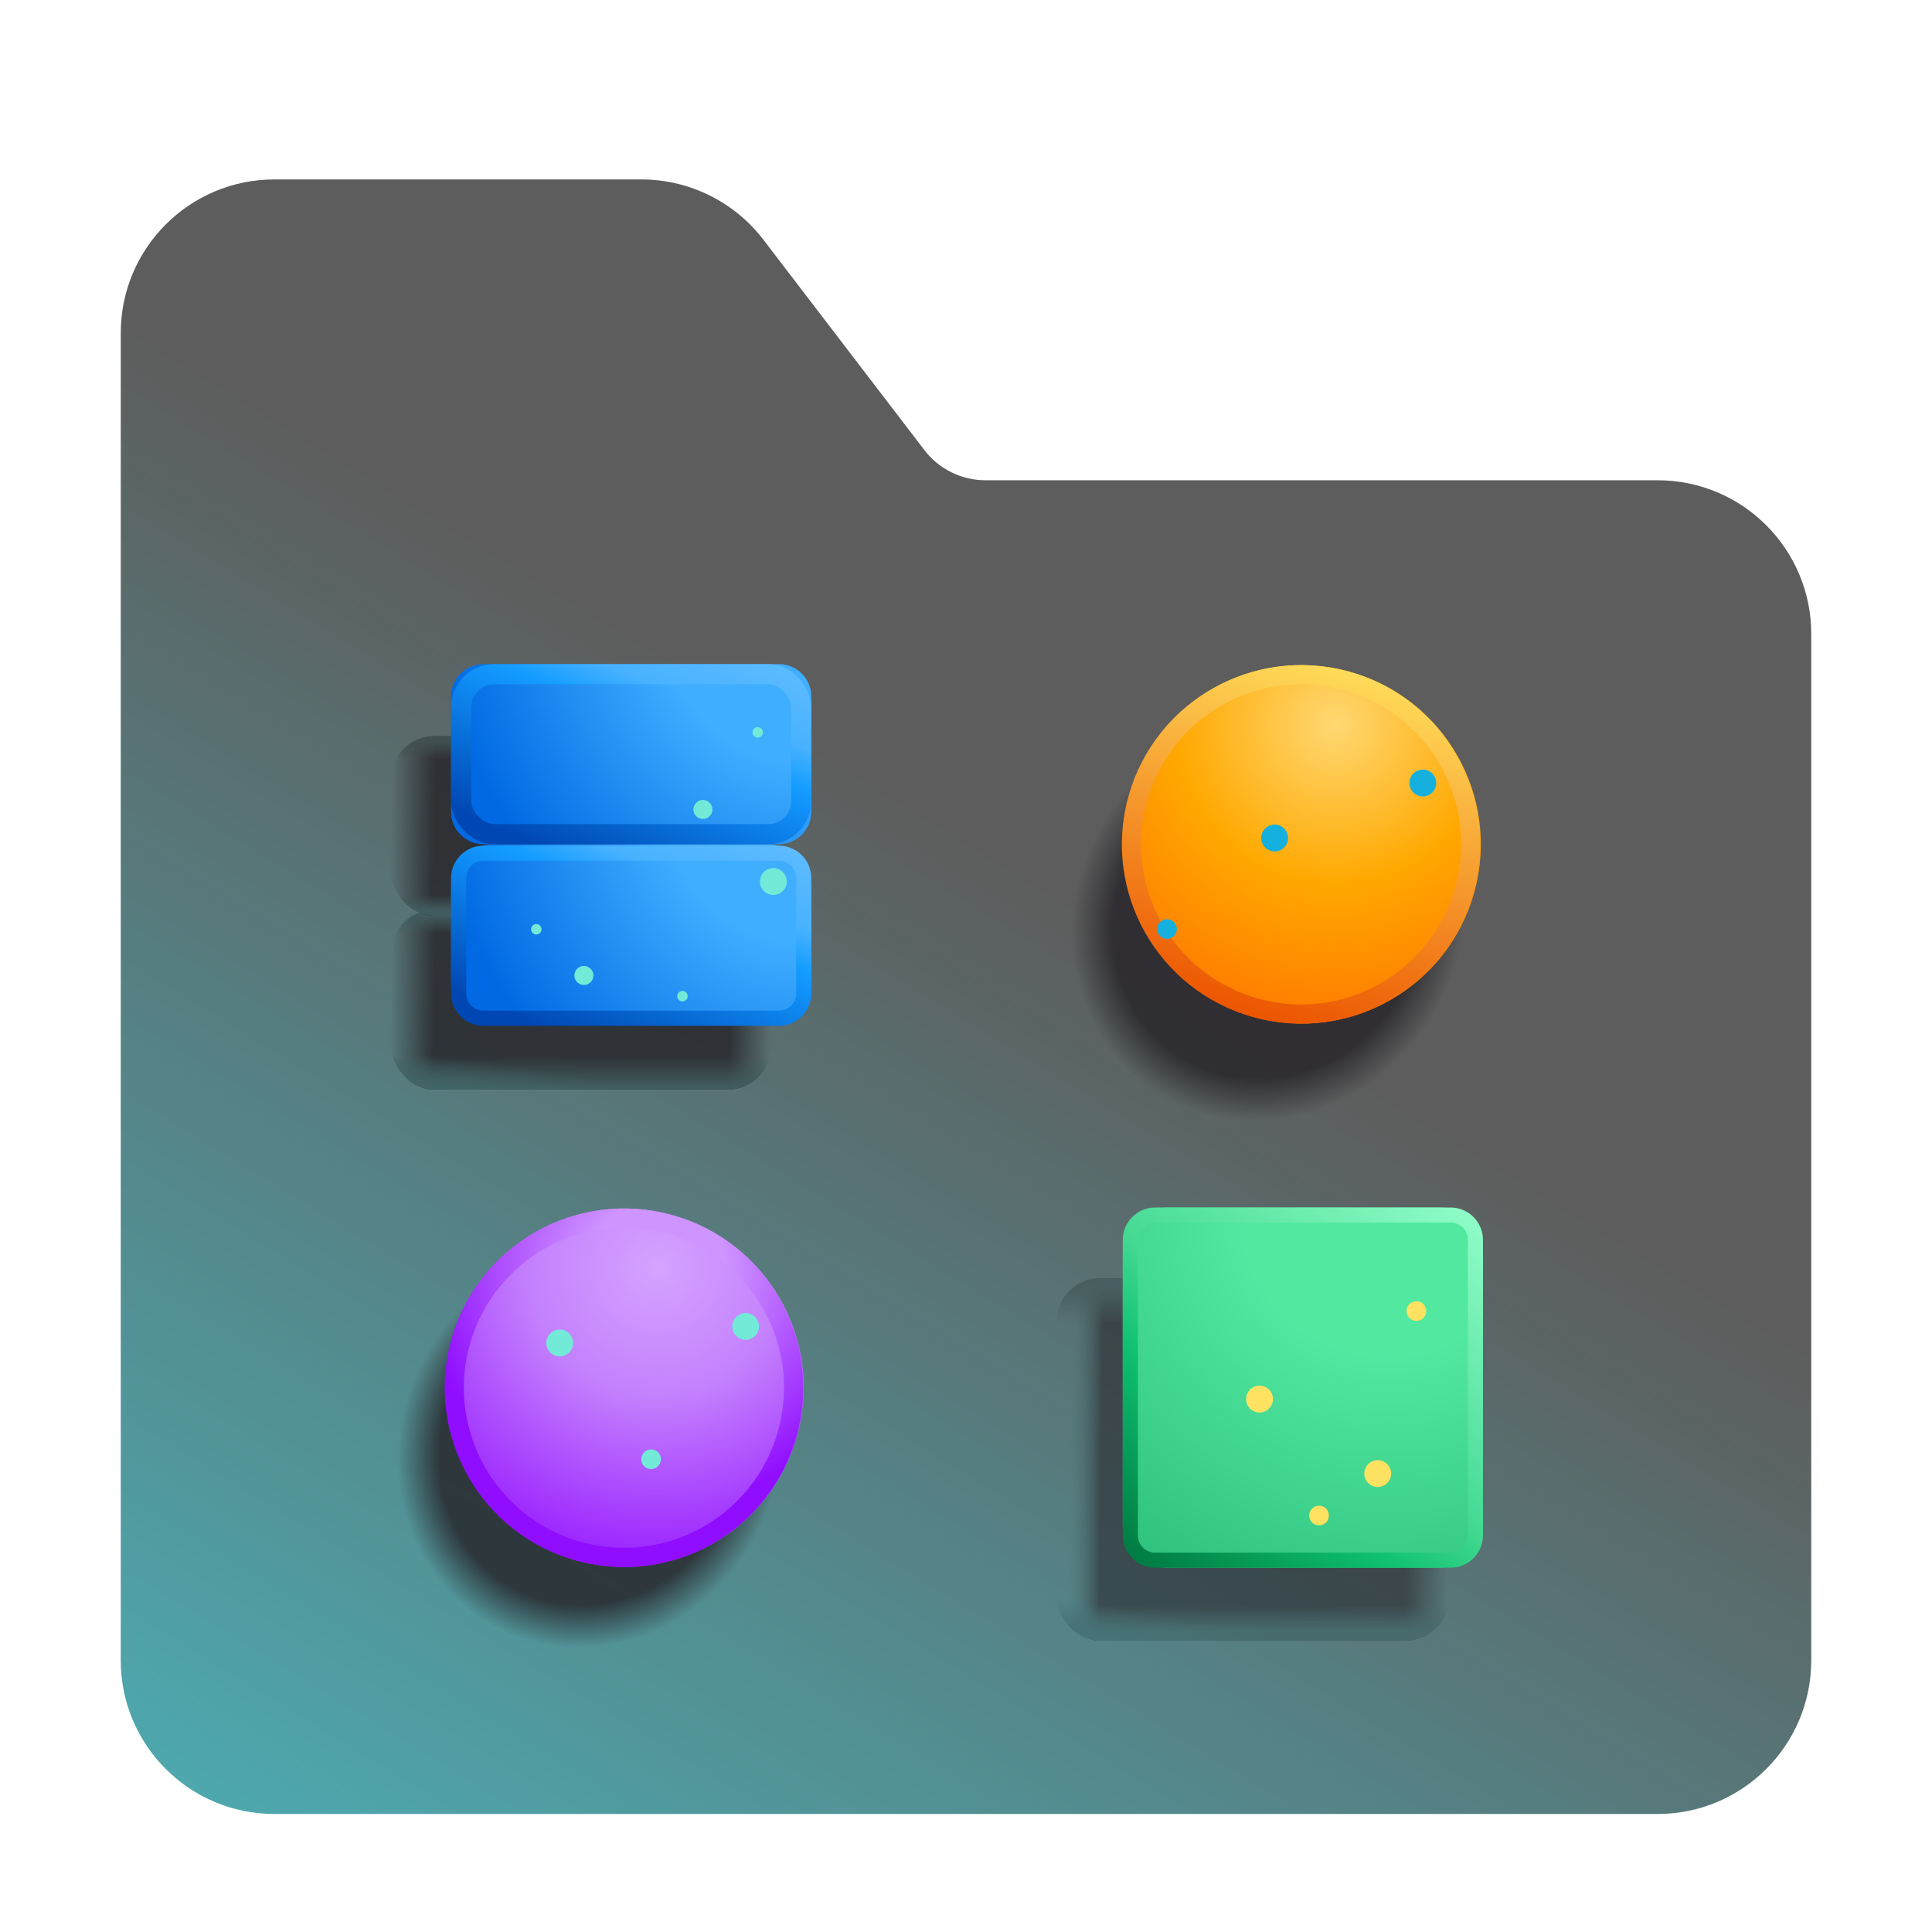 <svg width="48" height="48" viewBox="0 0 48 48" fill="none" xmlns="http://www.w3.org/2000/svg">
<path d="M19 6C18.28 5.03 17.143 4.458 15.934 4.458H6.818C4.709 4.458 3 6.167 3 8.276V41.25C3 43.359 4.709 45.068 6.818 45.068H41.182C43.291 45.068 45 43.359 45 41.25V15.75C45 13.641 43.291 11.932 41.182 11.932H24.483C23.879 11.932 23.31 11.646 22.95 11.161L19 6Z" fill="url(#paint0_linear_2087_141333)"/>
<path d="M19 6C18.28 5.03 17.143 4.458 15.934 4.458H6.818C4.709 4.458 3 6.167 3 8.276V41.25C3 43.359 4.709 45.068 6.818 45.068H41.182C43.291 45.068 45 43.359 45 41.25V15.75C45 13.641 43.291 11.932 41.182 11.932H24.483C23.879 11.932 23.31 11.646 22.95 11.161L19 6Z" fill="url(#paint1_radial_2087_141333)" fill-opacity="0.8"/>
<path d="M19 6C18.28 5.03 17.143 4.458 15.934 4.458H6.818C4.709 4.458 3 6.167 3 8.276V41.25C3 43.359 4.709 45.068 6.818 45.068H41.182C43.291 45.068 45 43.359 45 41.25V15.75C45 13.641 43.291 11.932 41.182 11.932H24.483C23.879 11.932 23.31 11.646 22.95 11.161L19 6Z" fill="url(#paint2_radial_2087_141333)" fill-opacity="0.8"/>
<path d="M31.142 25.267C33.511 25.928 35.967 24.543 36.627 22.174C37.288 19.805 35.904 17.349 33.535 16.689C31.166 16.028 28.71 17.413 28.049 19.781C27.388 22.15 28.773 24.606 31.142 25.267Z" fill="url(#paint3_radial_2087_141333)"/>
<path d="M14.318 38.768C16.687 39.429 19.143 38.044 19.804 35.675C20.465 33.306 19.08 30.851 16.711 30.19C14.342 29.529 11.886 30.913 11.225 33.282C10.565 35.651 11.949 38.107 14.318 38.768Z" fill="url(#paint4_radial_2087_141333)"/>
<path fill-rule="evenodd" clip-rule="evenodd" d="M31.257 24.809C33.373 25.399 35.566 24.163 36.156 22.047C36.747 19.931 35.51 17.738 33.394 17.148C31.279 16.558 29.085 17.794 28.495 19.91C27.905 22.025 29.142 24.219 31.257 24.809ZM36.615 22.175C35.954 24.544 33.498 25.928 31.129 25.267C28.761 24.607 27.376 22.151 28.037 19.782C28.698 17.413 31.154 16.028 33.522 16.689C35.891 17.35 37.276 19.806 36.615 22.175Z" fill="url(#paint5_linear_2087_141333)"/>
<path fill-rule="evenodd" clip-rule="evenodd" d="M14.433 38.309C16.548 38.9 18.742 37.663 19.332 35.547C19.922 33.432 18.686 31.238 16.57 30.648C14.454 30.058 12.261 31.295 11.671 33.41C11.081 35.526 12.317 37.719 14.433 38.309ZM19.791 35.675C19.13 38.044 16.674 39.429 14.305 38.768C11.936 38.107 10.551 35.651 11.212 33.282C11.873 30.913 14.329 29.529 16.698 30.19C19.067 30.851 20.451 33.306 19.791 35.675Z" fill="url(#paint6_radial_2087_141333)"/>
<path d="M35.261 19.775C35.438 19.825 35.622 19.721 35.671 19.544C35.721 19.366 35.617 19.182 35.44 19.133C35.262 19.084 35.078 19.187 35.029 19.364C34.98 19.542 35.083 19.726 35.261 19.775Z" fill="#16B0DE"/>
<path d="M31.578 21.141C31.756 21.191 31.94 21.087 31.989 20.91C32.039 20.733 31.935 20.549 31.758 20.499C31.58 20.45 31.396 20.553 31.347 20.731C31.297 20.908 31.401 21.092 31.578 21.141Z" fill="#16B0DE"/>
<path d="M29.23 23.148C29.193 23.278 29.058 23.354 28.928 23.318C28.798 23.281 28.722 23.146 28.758 23.016C28.794 22.886 28.929 22.81 29.059 22.846C29.19 22.883 29.266 23.018 29.23 23.148Z" fill="#16B0DE"/>
<path d="M18.436 33.276C18.613 33.325 18.797 33.221 18.846 33.044C18.896 32.867 18.792 32.683 18.615 32.633C18.437 32.584 18.254 32.688 18.204 32.865C18.155 33.042 18.258 33.226 18.436 33.276Z" fill="#72EAD7"/>
<path d="M13.816 33.686C13.993 33.736 14.177 33.632 14.227 33.455C14.276 33.277 14.173 33.093 13.995 33.044C13.818 32.995 13.634 33.098 13.585 33.276C13.535 33.453 13.639 33.637 13.816 33.686Z" fill="#72EAD7"/>
<path d="M16.412 36.32C16.376 36.45 16.241 36.526 16.111 36.49C15.981 36.454 15.905 36.319 15.941 36.189C15.977 36.059 16.112 35.982 16.242 36.019C16.372 36.055 16.449 36.19 16.412 36.32Z" fill="#72EAD7"/>
<g opacity="0.7">
<rect x="26.25" y="31.758" width="9.75" height="9" rx="1.072" fill="url(#paint7_linear_2087_141333)" fill-opacity="0.8"/>
<rect x="26.25" y="31.758" width="9.75" height="9" rx="1.072" fill="url(#paint8_linear_2087_141333)"/>
<rect x="26.25" y="31.758" width="9.75" height="9" rx="1.072" fill="url(#paint9_radial_2087_141333)"/>
<rect x="26.25" y="31.758" width="9.75" height="9" rx="1.072" fill="url(#paint10_linear_2087_141333)"/>
</g>
<rect x="27.895" y="30" width="8.949" height="8.949" rx="1.072" fill="url(#paint11_radial_2087_141333)"/>
<path fill-rule="evenodd" clip-rule="evenodd" d="M36.04 30.375H28.699C28.462 30.375 28.27 30.567 28.27 30.804V38.145C28.27 38.382 28.462 38.574 28.699 38.574H36.04C36.277 38.574 36.469 38.382 36.469 38.145V30.804C36.469 30.567 36.277 30.375 36.04 30.375ZM28.699 30C28.255 30 27.895 30.36 27.895 30.804V38.145C27.895 38.589 28.255 38.949 28.699 38.949H36.04C36.484 38.949 36.844 38.589 36.844 38.145V30.804C36.844 30.36 36.484 30 36.04 30H28.699Z" fill="url(#paint12_linear_2087_141333)"/>
<rect x="9.716" y="22.611" width="9.439" height="4.461" rx="1.072" fill="url(#paint13_linear_2087_141333)" fill-opacity="0.8"/>
<rect x="9.716" y="22.611" width="9.439" height="4.461" rx="1.072" fill="url(#paint14_linear_2087_141333)"/>
<rect x="9.716" y="22.611" width="9.439" height="4.461" rx="1.072" fill="url(#paint15_linear_2087_141333)"/>
<rect x="9.716" y="22.611" width="9.439" height="4.461" rx="1.072" fill="url(#paint16_radial_2087_141333)"/>
<rect x="9.716" y="18.291" width="9.439" height="4.461" rx="1.072" fill="url(#paint17_linear_2087_141333)" fill-opacity="0.8"/>
<rect x="9.716" y="18.291" width="9.439" height="4.461" rx="1.072" fill="url(#paint18_linear_2087_141333)"/>
<rect x="9.716" y="18.291" width="9.439" height="4.461" rx="1.072" fill="url(#paint19_linear_2087_141333)"/>
<rect x="11.207" y="20.974" width="8.949" height="4.474" rx="1.072" fill="url(#paint20_radial_2087_141333)"/>
<path d="M11.207 17.304C11.207 16.86 11.567 16.5 12.011 16.5H19.352C19.796 16.5 20.156 16.86 20.156 17.304V20.171C20.156 20.614 19.796 20.974 19.352 20.974H12.011C11.567 20.974 11.207 20.614 11.207 20.171V17.304Z" fill="url(#paint21_radial_2087_141333)"/>
<rect x="11.458" y="16.75" width="8.448" height="3.974" rx="0.822" stroke="url(#paint22_linear_2087_141333)" stroke-width="0.5"/>
<path fill-rule="evenodd" clip-rule="evenodd" d="M19.352 21.386H12.011C11.775 21.386 11.583 21.578 11.583 21.815V24.682C11.583 24.919 11.775 25.11 12.011 25.11H19.352C19.589 25.11 19.781 24.919 19.781 24.682V21.815C19.781 21.578 19.589 21.386 19.352 21.386ZM12.011 21.011C11.567 21.011 11.207 21.371 11.207 21.815V24.682C11.207 25.126 11.567 25.486 12.011 25.486H19.352C19.796 25.486 20.156 25.126 20.156 24.682V21.815C20.156 21.371 19.796 21.011 19.352 21.011H12.011Z" fill="url(#paint23_linear_2087_141333)"/>
<path d="M18.79 18.321C18.859 18.34 18.93 18.3 18.95 18.231C18.969 18.162 18.928 18.09 18.859 18.071C18.79 18.051 18.718 18.092 18.699 18.161C18.68 18.23 18.72 18.302 18.79 18.321Z" fill="#72EAD7"/>
<path d="M17.401 20.338C17.526 20.374 17.657 20.3 17.692 20.174C17.727 20.049 17.653 19.918 17.528 19.883C17.402 19.848 17.271 19.921 17.236 20.047C17.201 20.173 17.275 20.303 17.401 20.338Z" fill="#72EAD7"/>
<path d="M19.535 21.991C19.485 22.169 19.301 22.272 19.124 22.223C18.947 22.174 18.843 21.99 18.893 21.812C18.942 21.635 19.126 21.531 19.303 21.581C19.48 21.63 19.584 21.814 19.535 21.991Z" fill="#72EAD7"/>
<path d="M14.735 24.299C14.7 24.425 14.569 24.498 14.444 24.463C14.318 24.428 14.244 24.298 14.279 24.172C14.314 24.046 14.445 23.973 14.571 24.008C14.696 24.043 14.77 24.173 14.735 24.299Z" fill="#72EAD7"/>
<path d="M17.081 24.784C17.061 24.853 16.99 24.894 16.921 24.875C16.851 24.855 16.811 24.784 16.83 24.714C16.849 24.645 16.921 24.605 16.99 24.624C17.059 24.643 17.1 24.715 17.081 24.784Z" fill="#72EAD7"/>
<path d="M13.45 23.123C13.431 23.192 13.359 23.233 13.29 23.213C13.22 23.194 13.18 23.122 13.199 23.053C13.219 22.984 13.29 22.943 13.36 22.963C13.429 22.982 13.469 23.054 13.45 23.123Z" fill="#72EAD7"/>
<path d="M35.125 32.808C35.255 32.844 35.39 32.768 35.426 32.638C35.462 32.508 35.386 32.373 35.256 32.337C35.126 32.3 34.991 32.377 34.955 32.507C34.918 32.637 34.994 32.772 35.125 32.808Z" fill="#FFE261"/>
<path d="M32.705 37.888C32.835 37.925 32.97 37.849 33.007 37.718C33.043 37.588 32.967 37.453 32.837 37.417C32.706 37.381 32.571 37.457 32.535 37.587C32.499 37.717 32.575 37.852 32.705 37.888Z" fill="#FFE261"/>
<path d="M31.203 35.081C31.381 35.13 31.564 35.027 31.614 34.849C31.663 34.672 31.56 34.488 31.382 34.439C31.205 34.389 31.021 34.493 30.972 34.67C30.922 34.848 31.026 35.032 31.203 35.081Z" fill="#FFE261"/>
<path d="M34.14 36.932C34.317 36.982 34.501 36.878 34.55 36.701C34.6 36.523 34.496 36.34 34.319 36.29C34.142 36.241 33.958 36.344 33.908 36.522C33.859 36.699 33.962 36.883 34.14 36.932Z" fill="#FFE261"/>
<defs>
<linearGradient id="paint0_linear_2087_141333" x1="42.455" y1="1.887" x2="-2.576" y2="75.55" gradientUnits="userSpaceOnUse">
<stop offset="0.298" stop-color="#5D5D5D"/>
<stop offset="1" stop-color="#3EF3FF"/>
</linearGradient>
<radialGradient id="paint1_radial_2087_141333" cx="0" cy="0" r="1" gradientUnits="userSpaceOnUse" gradientTransform="translate(14.625 36) rotate(116.565) scale(5.031 4.699)">
<stop offset="0.785" stop-color="#242227"/>
<stop offset="1" stop-color="#242227" stop-opacity="0"/>
</radialGradient>
<radialGradient id="paint2_radial_2087_141333" cx="0" cy="0" r="1" gradientUnits="userSpaceOnUse" gradientTransform="translate(31.5 22.875) rotate(126.027) scale(5.101 4.764)">
<stop offset="0.785" stop-color="#242227"/>
<stop offset="1" stop-color="#242227" stop-opacity="0"/>
</radialGradient>
<radialGradient id="paint3_radial_2087_141333" cx="0" cy="0" r="1" gradientUnits="userSpaceOnUse" gradientTransform="translate(33.161 17.992) rotate(105.51) scale(7.55 7.55)">
<stop stop-color="#FFD872"/>
<stop offset="0.526" stop-color="#FFA800"/>
<stop offset="1" stop-color="#FF7A00"/>
</radialGradient>
<radialGradient id="paint4_radial_2087_141333" cx="0" cy="0" r="1" gradientUnits="userSpaceOnUse" gradientTransform="translate(16.337 31.493) rotate(105.51) scale(7.55 7.55)">
<stop stop-color="#D5A3FF"/>
<stop offset="0.419" stop-color="#C481FD"/>
<stop offset="1" stop-color="#981EFF"/>
</radialGradient>
<linearGradient id="paint5_linear_2087_141333" x1="33.522" y1="16.689" x2="31.129" y2="25.267" gradientUnits="userSpaceOnUse">
<stop stop-color="#FFDB59"/>
<stop offset="1" stop-color="#EC5500"/>
</linearGradient>
<radialGradient id="paint6_radial_2087_141333" cx="0" cy="0" r="1" gradientUnits="userSpaceOnUse" gradientTransform="translate(16.324 31.493) rotate(105.51) scale(7.55)">
<stop offset="0.226" stop-color="#CE94FF"/>
<stop offset="0.784" stop-color="#900DFF"/>
</radialGradient>
<linearGradient id="paint7_linear_2087_141333" x1="26.25" y1="35.821" x2="36" y2="35.931" gradientUnits="userSpaceOnUse">
<stop offset="0.035" stop-color="#416C6F" stop-opacity="0"/>
<stop offset="0.114" stop-color="#242227"/>
<stop offset="0.893" stop-color="#242227"/>
<stop offset="1" stop-color="#242227" stop-opacity="0"/>
</linearGradient>
<linearGradient id="paint8_linear_2087_141333" x1="31.125" y1="40.758" x2="31.125" y2="39.633" gradientUnits="userSpaceOnUse">
<stop offset="0.218" stop-color="#416567"/>
<stop offset="0.774" stop-color="#416567" stop-opacity="0"/>
</linearGradient>
<radialGradient id="paint9_radial_2087_141333" cx="0" cy="0" r="1" gradientUnits="userSpaceOnUse" gradientTransform="translate(27.012 40.945) rotate(-81.21) scale(1.15 6.523)">
<stop stop-color="#416F72"/>
<stop offset="1" stop-color="#416F72" stop-opacity="0"/>
</radialGradient>
<linearGradient id="paint10_linear_2087_141333" x1="31.125" y1="31.758" x2="31.125" y2="32.915" gradientUnits="userSpaceOnUse">
<stop offset="0.23" stop-color="#415759"/>
<stop offset="1" stop-color="#415759" stop-opacity="0"/>
</linearGradient>
<radialGradient id="paint11_radial_2087_141333" cx="0" cy="0" r="1" gradientUnits="userSpaceOnUse" gradientTransform="translate(34.484 30) rotate(121.206) scale(11.334)">
<stop offset="0.324" stop-color="#52E8A0"/>
<stop offset="1" stop-color="#2BBE7C"/>
</radialGradient>
<linearGradient id="paint12_linear_2087_141333" x1="28.611" y1="38.949" x2="36.068" y2="30" gradientUnits="userSpaceOnUse">
<stop stop-color="#007D44"/>
<stop offset="0.326" stop-color="#0EC06F"/>
<stop offset="0.514" stop-color="#45DA94"/>
<stop offset="1" stop-color="#8DFBC6"/>
</linearGradient>
<linearGradient id="paint13_linear_2087_141333" x1="9.716" y1="24.625" x2="19.152" y2="24.833" gradientUnits="userSpaceOnUse">
<stop stop-color="#242227" stop-opacity="0"/>
<stop offset="0.114" stop-color="#242227"/>
<stop offset="0.893" stop-color="#242227"/>
<stop offset="1" stop-color="#242227" stop-opacity="0"/>
</linearGradient>
<linearGradient id="paint14_linear_2087_141333" x1="14.436" y1="27" x2="14.436" y2="26.25" gradientUnits="userSpaceOnUse">
<stop stop-color="#415C5D"/>
<stop offset="1" stop-color="#415C5D" stop-opacity="0"/>
</linearGradient>
<linearGradient id="paint15_linear_2087_141333" x1="14.436" y1="22.611" x2="14.436" y2="23.184" gradientUnits="userSpaceOnUse">
<stop offset="0.23" stop-color="#415C5E"/>
<stop offset="1" stop-color="#415C5E" stop-opacity="0"/>
</linearGradient>
<radialGradient id="paint16_radial_2087_141333" cx="0" cy="0" r="1" gradientUnits="userSpaceOnUse" gradientTransform="translate(10.078 27.072) rotate(-84.814) scale(0.908 7.044)">
<stop stop-color="#416769"/>
<stop offset="1" stop-color="#416769" stop-opacity="0"/>
</radialGradient>
<linearGradient id="paint17_linear_2087_141333" x1="9.716" y1="20.305" x2="19.152" y2="20.513" gradientUnits="userSpaceOnUse">
<stop stop-color="#242227" stop-opacity="0"/>
<stop offset="0.114" stop-color="#242227"/>
<stop offset="0.893" stop-color="#242227"/>
<stop offset="1" stop-color="#242227" stop-opacity="0"/>
</linearGradient>
<linearGradient id="paint18_linear_2087_141333" x1="14.436" y1="22.752" x2="14.436" y2="18.865" gradientUnits="userSpaceOnUse">
<stop offset="0.035" stop-color="#415C5E"/>
<stop offset="0.133" stop-color="#415C5E" stop-opacity="0"/>
</linearGradient>
<linearGradient id="paint19_linear_2087_141333" x1="14.436" y1="18.291" x2="14.436" y2="18.865" gradientUnits="userSpaceOnUse">
<stop offset="0.23" stop-color="#414F50"/>
<stop offset="1" stop-color="#414F50" stop-opacity="0"/>
</linearGradient>
<radialGradient id="paint20_radial_2087_141333" cx="0" cy="0" r="1" gradientUnits="userSpaceOnUse" gradientTransform="translate(19.707 20.135) rotate(143.85) scale(9.639 10.679)">
<stop offset="0.324" stop-color="#3FAEFF"/>
<stop offset="0.891" stop-color="#0069E3"/>
</radialGradient>
<radialGradient id="paint21_radial_2087_141333" cx="0" cy="0" r="1" gradientUnits="userSpaceOnUse" gradientTransform="translate(19.707 15.661) rotate(143.85) scale(9.639 10.679)">
<stop offset="0.324" stop-color="#3FAEFF"/>
<stop offset="0.891" stop-color="#0069E3"/>
</radialGradient>
<linearGradient id="paint22_linear_2087_141333" x1="11.924" y1="20.974" x2="14.615" y2="14.514" gradientUnits="userSpaceOnUse">
<stop offset="0.075" stop-color="#0047B3"/>
<stop offset="0.553" stop-color="#1091F9"/>
<stop offset="0.627" stop-color="#159DFF"/>
<stop offset="0.76" stop-color="#48B2FF"/>
<stop offset="1" stop-color="#5DBBFF"/>
</linearGradient>
<linearGradient id="paint23_linear_2087_141333" x1="11.924" y1="25.486" x2="14.615" y2="19.026" gradientUnits="userSpaceOnUse">
<stop offset="0.075" stop-color="#0047B3"/>
<stop offset="0.553" stop-color="#1091F9"/>
<stop offset="0.627" stop-color="#159DFF"/>
<stop offset="0.76" stop-color="#48B2FF"/>
<stop offset="1" stop-color="#5DBBFF"/>
</linearGradient>
</defs>
</svg>
